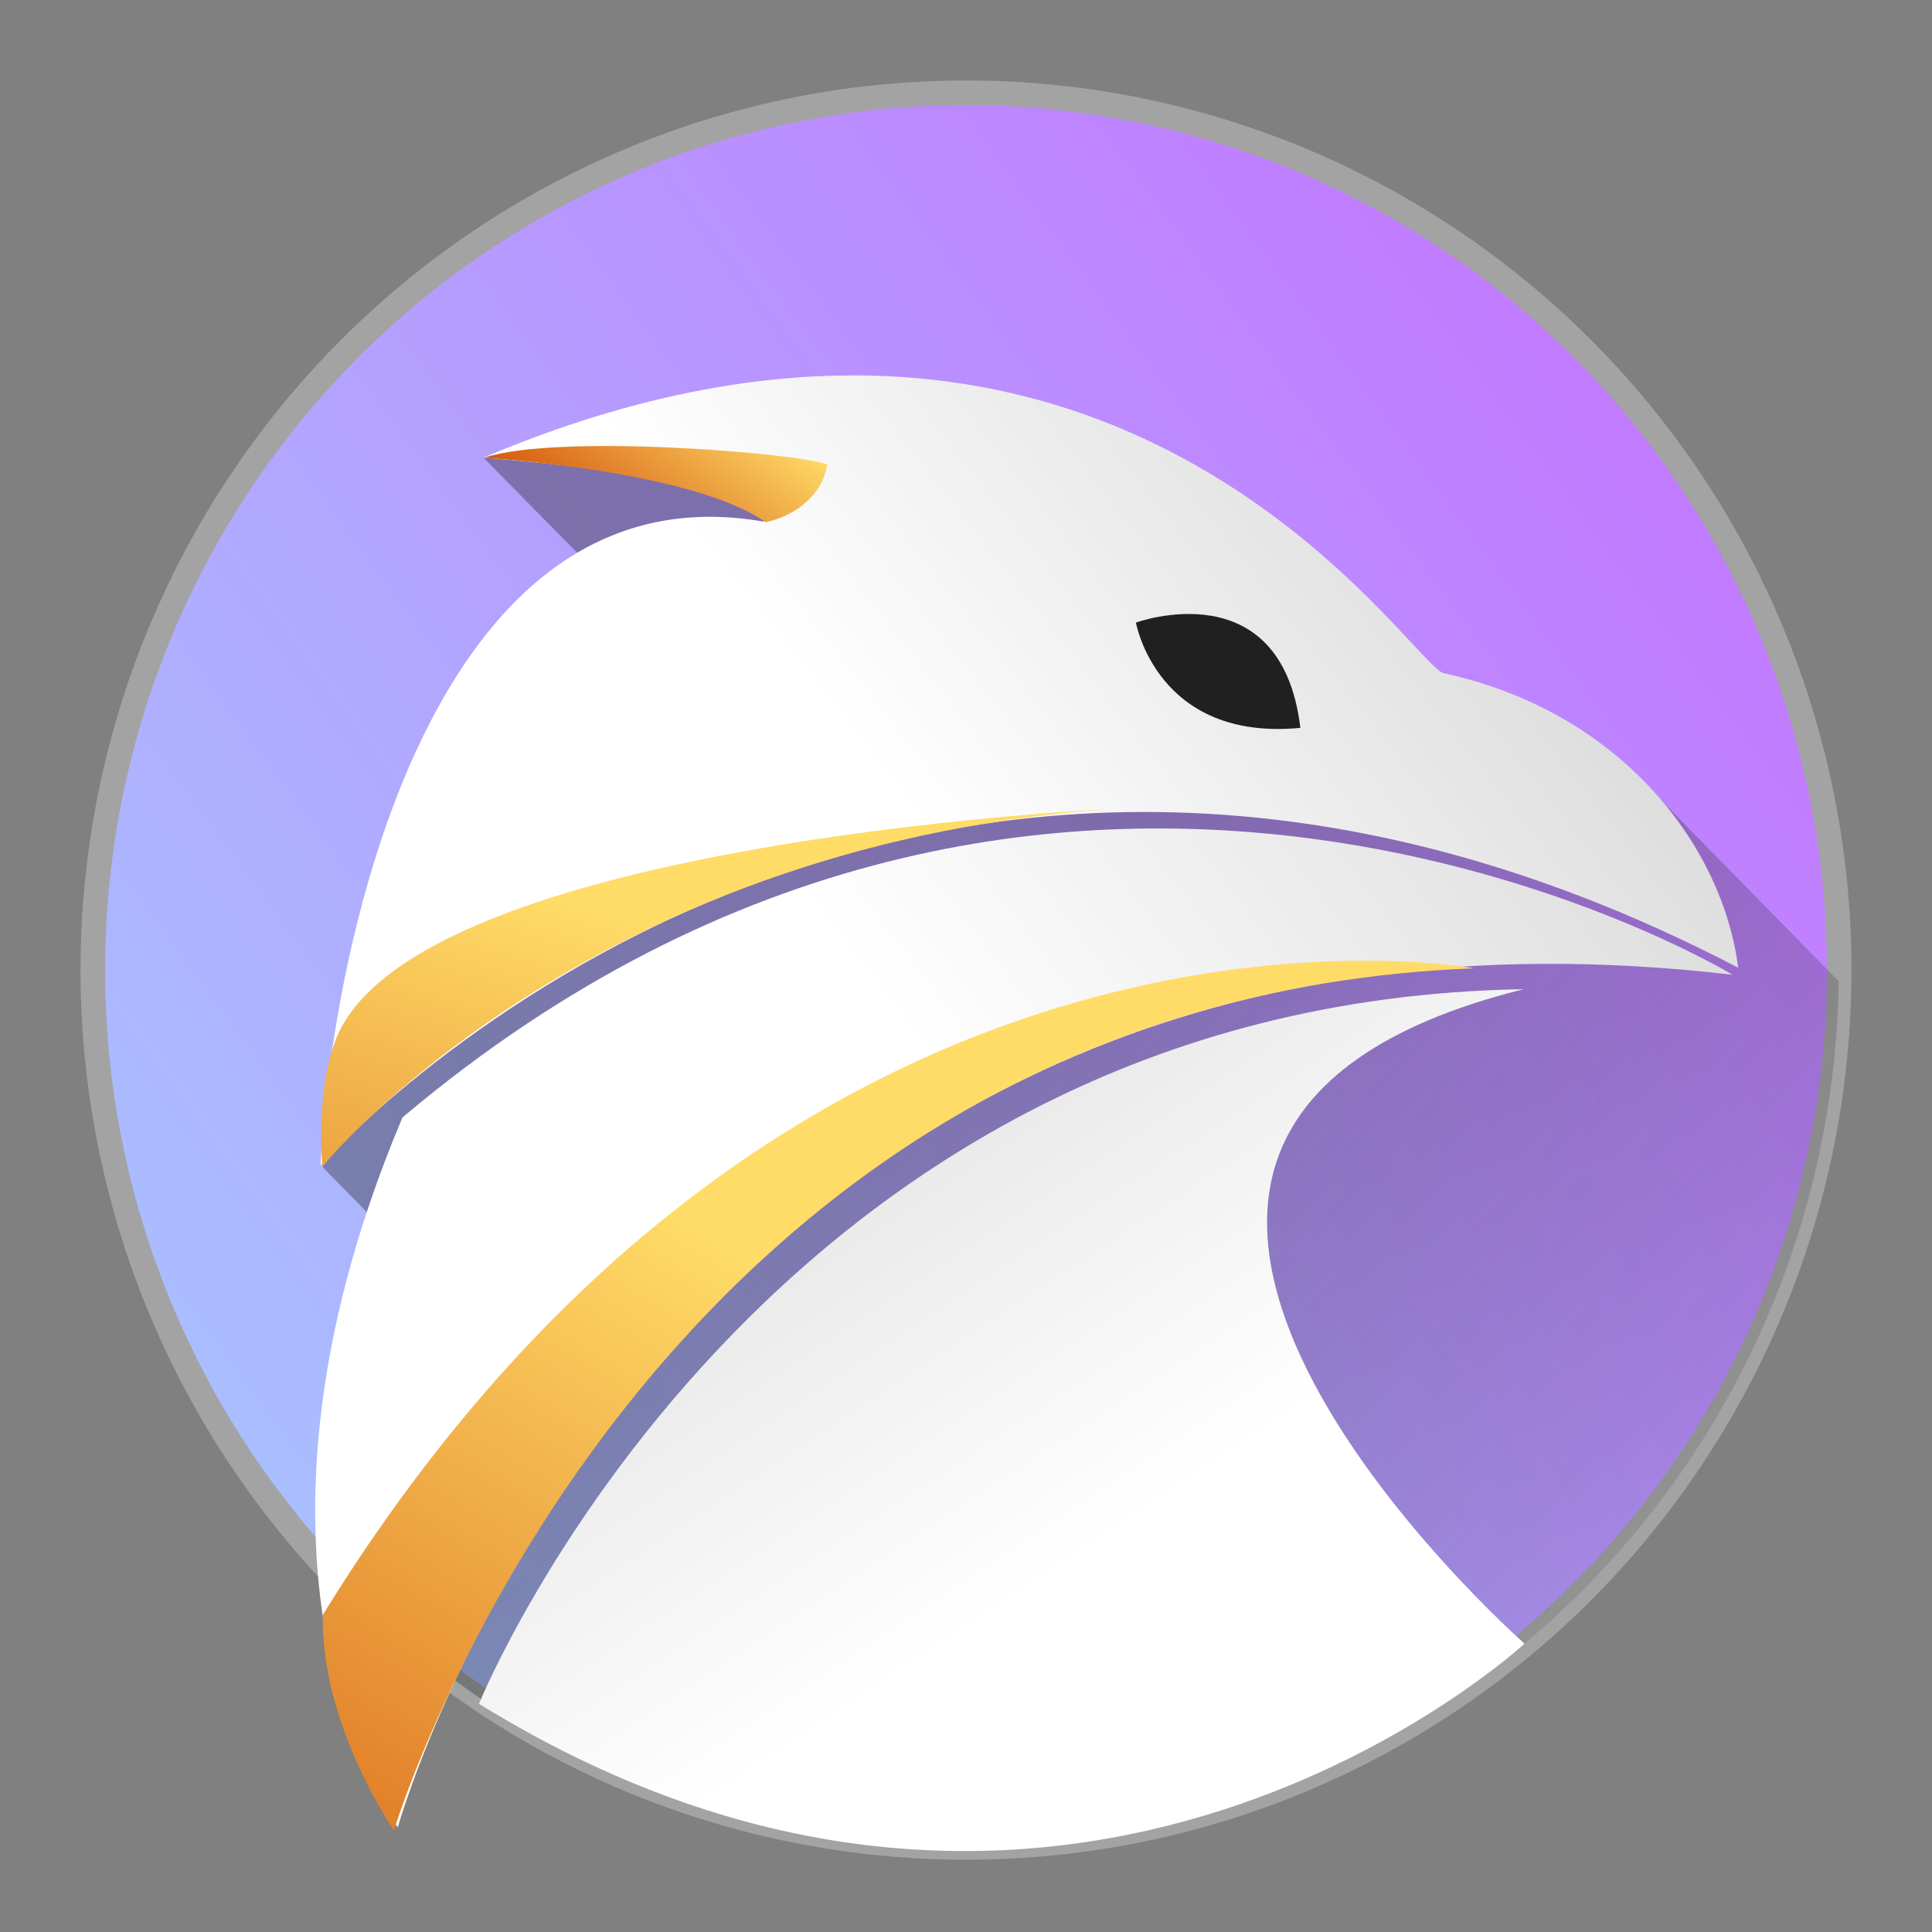 <?xml version="1.0" encoding="UTF-8" standalone="no"?>
<svg
   viewBox="0 0 48 48"
   version="1.1"
   id="svg52"
   sodipodi:docname="falkon.svg"
   inkscape:version="1.1.2 (0a00cf5339, 2022-02-04)"
   xmlns:inkscape="http://www.inkscape.org/namespaces/inkscape"
   xmlns:sodipodi="http://sodipodi.sourceforge.net/DTD/sodipodi-0.dtd"
   xmlns:xlink="http://www.w3.org/1999/xlink"
   xmlns="http://www.w3.org/2000/svg"
   xmlns:svg="http://www.w3.org/2000/svg">
  <rect x="0" y="0" width="48" height="48" fill="#808080" stroke="none"/>
  <defs
     id="defs56" />
  <sodipodi:namedview
     id="namedview54"
     pagecolor="#ffffff"
     bordercolor="#666666"
     borderopacity="1.0"
     inkscape:pageshadow="2"
     inkscape:pageopacity="0.0"
     inkscape:pagecheckerboard="0"
     showgrid="false"
     inkscape:zoom="13.416667"
     inkscape:cx="24"
     inkscape:cy="24"
     inkscape:window-width="2580"
     inkscape:window-height="1080"
     inkscape:window-x="426"
     inkscape:window-y="146"
     inkscape:window-maximized="0"
     inkscape:current-layer="svg52" />
  <linearGradient
     id="s"
     x1="24"
     x2="44"
     y1="24"
     y2="44"
     gradientUnits="userSpaceOnUse"
     gradientTransform="matrix(1.085,0,0,1.105,-2.337,-2.424)">
    <stop
       stop-color="#292c2f"
       offset="0"
       id="stop2" />
    <stop
       stop-opacity="0"
       offset="1"
       id="stop4" />
  </linearGradient>
  <linearGradient
     id="t"
     x1="189.344"
     x2="-27.88"
     y1="-34.773"
     y2="126.119"
     gradientTransform="matrix(0.344,0,0,0.346,2.299,2.281)"
     gradientUnits="userSpaceOnUse">
    <stop
       stop-color="#d446ff"
       offset="0"
       id="stop7" />
    <stop
       stop-color="#a0d8ff"
       offset="1"
       id="stop9" />
  </linearGradient>
  <linearGradient
     id="l">
    <stop
       stop-color="#fff"
       offset="0"
       id="stop12" />
    <stop
       stop-color="#dadada"
       offset="1"
       id="stop14" />
  </linearGradient>
  <linearGradient
     id="r"
     x1="49.298"
     x2="95.398"
     y1="81.098"
     y2="56.09"
     gradientTransform="matrix(0.379,0,0,0.262,4.272,4.257)"
     gradientUnits="userSpaceOnUse"
     xlink:href="#l" />
  <linearGradient
     id="q"
     x1="61.021"
     x2="27.009"
     y1="119.444"
     y2="77.338"
     gradientTransform="matrix(0.35,0,0,0.283,4.272,4.257)"
     gradientUnits="userSpaceOnUse"
     xlink:href="#l" />
  <linearGradient
     id="p"
     x1="87.486"
     x2="39.143"
     y1="37.283"
     y2="58.524"
     gradientTransform="matrix(0.426,0,0,0.233,4.272,4.257)"
     gradientUnits="userSpaceOnUse">
    <stop
       stop-color="#d0d0d0"
       offset="0"
       id="stop19" />
    <stop
       stop-color="#fff"
       offset="1"
       id="stop21" />
  </linearGradient>
  <linearGradient
     id="k">
    <stop
       stop-color="#ffdc68"
       offset="0"
       id="stop24" />
    <stop
       stop-color="#ce4300"
       offset="1"
       id="stop26" />
  </linearGradient>
  <linearGradient
     id="o"
     x1="39.132"
     x2="-14.568"
     y1="94.824"
     y2="160.96"
     gradientTransform="matrix(0.366,0,0,0.271,4.272,4.257)"
     gradientUnits="userSpaceOnUse"
     xlink:href="#k" />
  <linearGradient
     id="n"
     x1="24.439"
     x2="12.066"
     y1="54.424"
     y2="58.197"
     gradientTransform="matrix(0.675,0,0,0.147,4.272,4.257)"
     gradientUnits="userSpaceOnUse"
     xlink:href="#k" />
  <linearGradient
     id="m"
     x1="32.174"
     x2="-13.135"
     y1="91.75"
     y2="161.326"
     gradientTransform="matrix(0.471,0,0,0.211,4.272,4.257)"
     gradientUnits="userSpaceOnUse"
     xlink:href="#k" />
  <ellipse
     cx="24"
     cy="24.102"
     rx="21.694"
     ry="21.797"
     fill="url(#t)"
     stroke="#a3a3a3"
     stroke-width="0.611"
     id="ellipse32"
     style="fill:url(#t)" />
  <path
     d="m 40.514,19.113 -18.976,-8.274 -9.523,0.535 5.182,5.261 -9.186,12.357 1.711,1.742 2.049,3.316 -0.507,7.672 a 21.704,22.105 0 0 0 0.865,0.605 l 25.723,-1.481 0.004,0.004 c 4.881,-4.076 7.741,-10.095 7.825,-16.473 z"
     fill="url(#s)"
     opacity="0.4"
     id="path34"
     style="fill:url(#s);stroke-width:1.095" />
  <g
     fill-rule="evenodd"
     stroke-width="3.16"
     id="g50"
     transform="matrix(1.085,0,0,1.105,-2.337,-2.424)">
    <path
       d="m 11.262,43.28 c 0,0 6.247,-21.963 30.565,-19.17 0,0 -15.455,-9.218 -30.458,3.209 -4.432,10.312 -0.107,15.96 -0.107,15.96 z"
       fill="url(#r)"
       id="path36"
       style="fill:url(#r)" />
    <path
       d="m 13.122,40.502 c 0,0 6.518,-15.79 23.918,-16.067 -13.226,3.237 0.022,14.714 0.022,14.714 0,0 -10.462,9.523 -23.94,1.353 z"
       fill="url(#q)"
       id="path38"
       style="fill:url(#q)" />
    <path
       d="m 9.492,28.398 c 0,0 13.02,-14.388 32.463,-4.447 -0.348,-2.704 -2.648,-5.756 -6.77,-6.628 -0.912,-0.436 -7.595,-10.813 -21.96,-4.84 4.419,0.346 6.315,0.968 6.423,1.44 -7.643,-1.32 -9.908,9.606 -10.156,14.475 z"
       fill="url(#p)"
       id="path40"
       style="fill:url(#p)" />
    <path
       d="m 28.165,16.192 c 0,0 3.331,-1.198 3.765,2.367 -3.285,0.31 -3.765,-2.367 -3.765,-2.367 z"
       fill="#202020"
       id="path42" />
    <path
       d="m 11.175,43.35 c 0,0 5.694,-18.662 24.734,-19.385 0,0 -15.45,-2.832 -26.362,14.534 -0.06,2.457 1.628,4.852 1.628,4.852 z"
       fill="url(#o)"
       id="path44"
       style="fill:url(#o)" />
    <path
       d="m 13.24,12.485 c 0,0 4.75,0.278 6.445,1.45 0.708,-0.147 1.31,-0.634 1.411,-1.297 -0.607,-0.253 -6.167,-0.707 -7.855,-0.153 z"
       fill="url(#n)"
       id="path46"
       style="fill:url(#n)" />
    <path
       d="m 9.535,28.423 c 0,0 5.946,-7.175 17.948,-8.032 0,0 -16.34,0.742 -17.71,5.377 -0.382,1.115 -0.238,2.655 -0.238,2.655 z"
       fill="url(#m)"
       id="path48"
       style="fill:url(#m)" />
  </g>
</svg>

